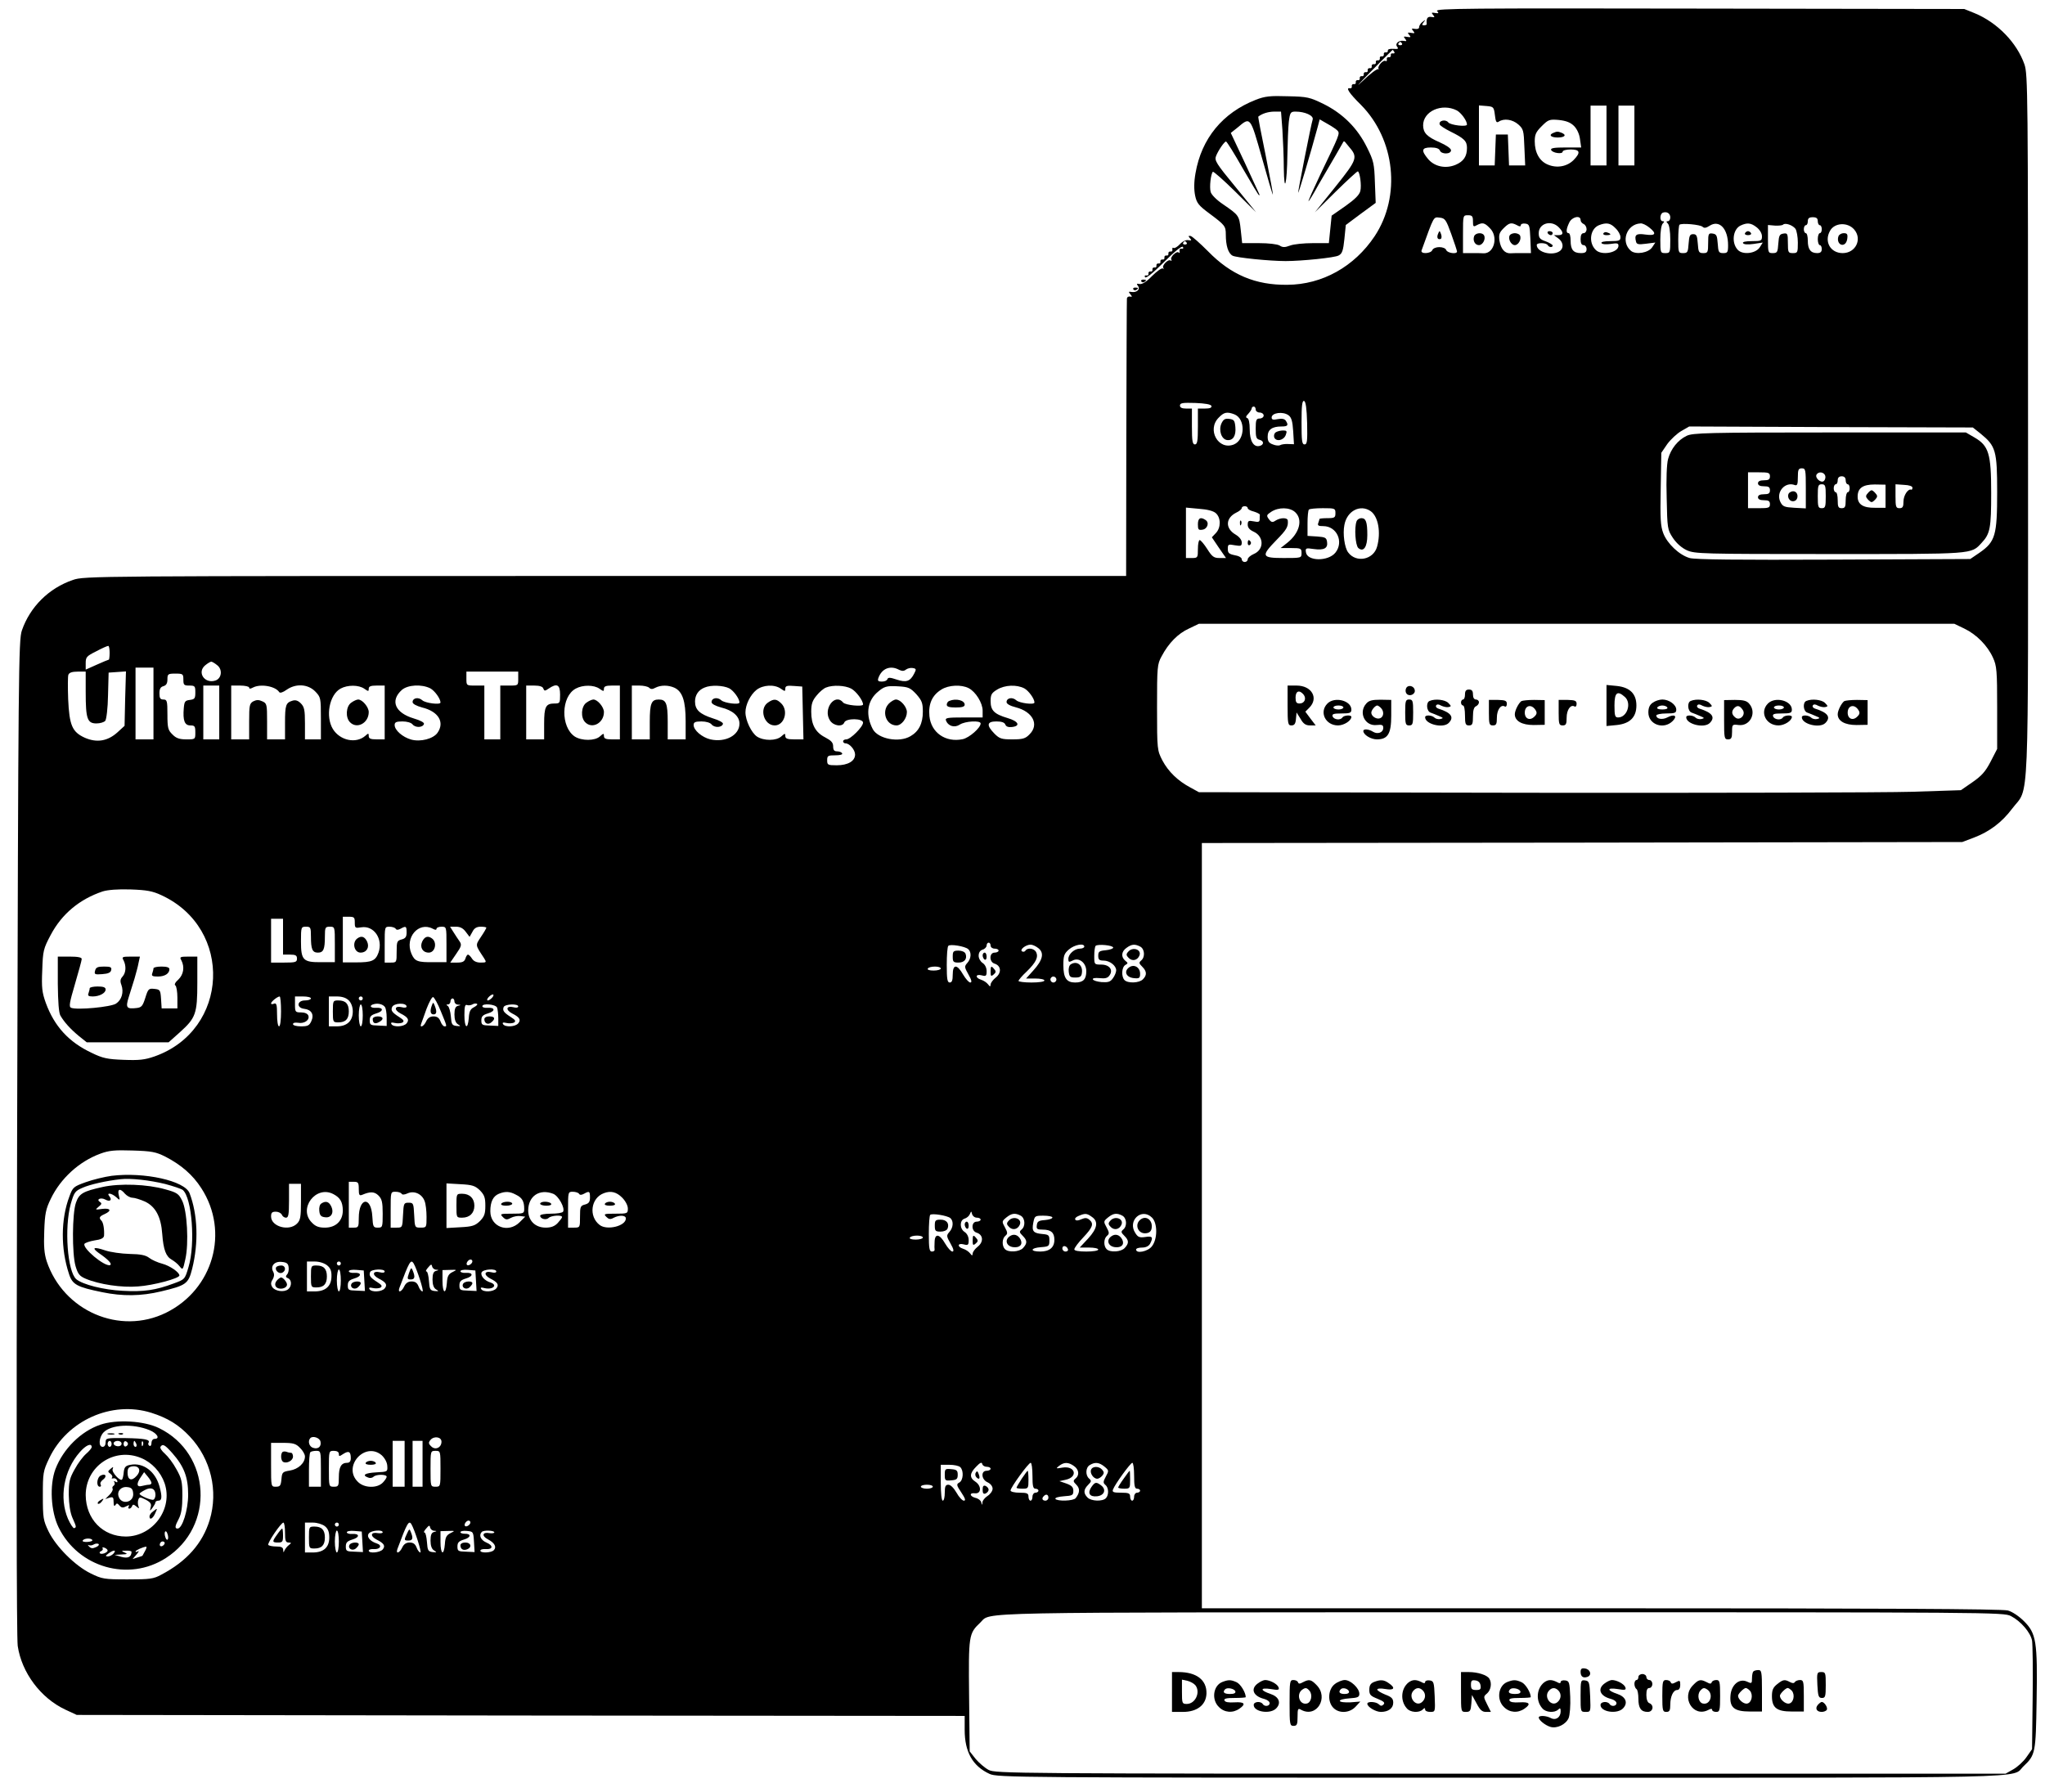 <?xml version="1.0" standalone="no"?>
<!DOCTYPE svg PUBLIC "-//W3C//DTD SVG 20010904//EN"
 "http://www.w3.org/TR/2001/REC-SVG-20010904/DTD/svg10.dtd">
<svg version="1.0" xmlns="http://www.w3.org/2000/svg"
 width="1026pt" height="899pt" viewBox="0 0 1026 899"
 preserveAspectRatio="xMidYMid meet">

<g transform="translate(0,899) scale(0.1,-0.1)"
fill="#000000" stroke="none">
<path d="M7210 8935 c10 -12 8 -13 -10 -10 -18 3 -20 2 -10 -10 10 -12 8 -13
-9 -10 -19 3 -26 -7 -23 -36 1 -3 -6 -6 -13 -6 -12 0 -12 3 -2 16 11 14 10 14
-5 2 -10 -7 -18 -19 -18 -27 0 -8 -8 -11 -21 -9 -17 3 -19 2 -9 -10 10 -12 8
-13 -10 -10 -18 3 -20 2 -10 -10 10 -12 8 -13 -10 -10 -18 3 -20 2 -10 -10 9
-11 7 -13 -7 -10 -26 4 -46 -14 -33 -30 8 -10 3 -12 -19 -10 -18 1 -29 -2 -28
-9 1 -6 -4 -10 -10 -9 -7 2 -12 -3 -10 -10 1 -6 -4 -11 -10 -10 -7 2 -12 -3
-10 -10 1 -6 -4 -11 -10 -10 -7 2 -12 -3 -10 -10 1 -6 -4 -11 -11 -9 -6 1 -11
-4 -10 -10 2 -7 -3 -12 -10 -10 -6 1 -11 -4 -10 -10 2 -7 -3 -12 -10 -10 -6 1
-11 -4 -10 -10 2 -7 -3 -12 -10 -10 -6 1 -11 -4 -10 -10 2 -7 -3 -12 -10 -10
-6 1 -11 -4 -10 -10 2 -7 -3 -12 -10 -10 -6 1 -11 -4 -10 -10 2 -7 -2 -12 -9
-11 -23 5 -5 -24 55 -83 172 -174 202 -458 69 -659 -102 -153 -263 -243 -438
-244 -160 -2 -283 50 -398 168 -41 41 -80 76 -88 77 -11 2 -12 -1 -3 -11 10
-11 8 -13 -8 -10 -12 2 -29 -6 -42 -20 -13 -14 -27 -22 -32 -19 -5 3 -7 0 -6
-8 2 -7 -3 -12 -10 -10 -6 1 -11 -4 -10 -10 2 -7 -3 -12 -10 -10 -6 1 -11 -4
-10 -10 2 -7 -3 -12 -10 -10 -6 1 -11 -4 -10 -10 2 -7 -3 -12 -10 -10 -6 1
-11 -4 -10 -10 2 -7 -3 -12 -10 -10 -6 1 -11 -4 -10 -10 2 -7 -3 -12 -10 -10
-6 1 -11 -4 -10 -10 2 -7 -3 -12 -10 -10 -8 1 -11 -2 -7 -9 5 -7 41 22 95 76
54 54 90 83 95 76 4 -7 1 -10 -7 -9 -7 2 -12 -4 -10 -12 2 -8 0 -12 -4 -7 -10
10 -45 -23 -37 -36 3 -5 1 -7 -4 -4 -13 8 -46 -27 -36 -38 5 -4 3 -5 -3 -2 -6
3 -30 -14 -54 -38 -28 -29 -49 -42 -62 -40 -15 3 -17 1 -9 -9 14 -17 -5 -35
-32 -31 -15 3 -16 1 -6 -11 10 -12 10 -15 -1 -12 -8 2 -15 -3 -16 -9 -1 -7 -2
-323 -3 -703 l-1 -690 -2613 0 c-2570 0 -2615 0 -2671 -20 -121 -41 -215 -135
-256 -253 -17 -49 -18 -193 -24 -2542 -4 -1574 -3 -2514 3 -2554 20 -134 115
-261 238 -319 l58 -27 2228 -3 2227 -2 0 -70 c0 -111 40 -182 125 -221 39 -18
129 -19 2561 -19 2772 0 2560 -5 2627 58 59 56 61 66 65 329 5 297 -2 337 -63
398 -25 25 -59 48 -81 54 -27 8 -651 11 -2041 11 l-2003 0 0 1920 0 1920 1908
2 1907 3 58 22 c79 30 141 77 192 145 88 117 80 -64 80 1923 0 1669 -1 1763
-18 1812 -38 109 -136 210 -250 257 l-52 21 -1329 2 c-1159 2 -1327 1 -1316
-12z m-176 -163 c3 -5 -1 -9 -9 -9 -8 0 -12 4 -9 9 3 4 7 8 9 8 2 0 6 -4 9 -8z
m-39 -42 c4 -6 1 -9 -7 -8 -7 2 -12 -3 -10 -9 1 -7 -4 -12 -10 -10 -7 1 -12
-4 -10 -11 1 -8 -2 -11 -6 -8 -13 8 -44 -29 -35 -40 5 -5 4 -5 -1 -1 -6 4 -42
-23 -80 -60 -39 -37 -22 -17 39 45 60 61 111 112 112 112 1 0 5 -5 8 -10z
m505 -317 c4 -35 8 -41 20 -33 26 17 68 11 97 -14 26 -23 28 -30 31 -115 l4
-91 -41 0 -40 0 -3 78 -3 77 -30 0 -30 0 -3 -77 -3 -78 -39 0 -40 0 0 151 0
150 38 -3 c35 -3 37 -5 42 -45z m560 -103 l0 -150 -40 0 -40 0 0 150 0 150 40
0 40 0 0 -150z m140 0 l0 -150 -40 0 -40 0 0 150 0 150 40 0 40 0 0 -150z
m-891 126 c22 -12 51 -52 51 -71 0 -13 -84 -3 -94 11 -13 17 -49 9 -43 -10 1
-6 26 -22 54 -36 69 -34 83 -48 83 -82 0 -43 -17 -68 -57 -85 -50 -21 -106 -9
-138 29 -36 43 -33 58 14 58 25 0 41 -5 45 -15 7 -20 56 -20 56 1 0 9 -23 25
-57 40 -64 28 -82 47 -83 84 -1 72 94 114 169 76z m588 -78 c15 -15 27 -41 30
-66 l6 -42 -78 0 c-57 0 -76 -3 -73 -12 6 -16 58 -23 58 -9 0 6 18 11 40 11
47 0 52 -15 15 -53 -33 -33 -84 -42 -129 -23 -42 17 -66 60 -66 117 0 34 6 47
35 76 33 33 39 35 86 31 36 -4 58 -12 76 -30z m483 -459 c0 -10 -5 -19 -12
-19 -9 0 -9 -3 0 -12 7 -7 12 -40 12 -80 0 -66 -1 -68 -25 -68 -24 0 -25 2
-25 68 0 40 5 73 12 80 9 9 9 12 0 12 -16 0 -15 37 1 43 20 7 37 -4 37 -24z
m-990 -19 c0 -27 2 -30 19 -20 29 15 39 13 66 -15 43 -42 22 -126 -30 -126
-11 1 -39 1 -62 1 l-43 0 0 95 c0 95 0 95 25 95 21 0 25 -5 25 -30z m-109 -64
c16 -44 29 -84 29 -88 0 -15 -48 -8 -54 7 -3 9 -18 15 -35 15 -16 0 -31 -6
-35 -15 -7 -18 -60 -21 -54 -2 64 177 59 168 91 165 27 -3 32 -10 58 -82z
m649 70 c0 -8 7 -16 15 -20 8 -3 15 -15 15 -26 0 -11 -7 -20 -15 -20 -10 0
-15 -10 -15 -30 0 -20 5 -30 15 -30 8 0 15 -9 15 -20 0 -15 -7 -20 -28 -20
-38 0 -52 17 -52 62 0 21 -4 38 -10 38 -14 0 -13 20 3 53 13 29 57 39 57 13z
m1190 -6 c0 -11 5 -20 10 -20 6 0 10 -9 10 -20 0 -11 -4 -20 -10 -20 -5 0 -10
-13 -10 -30 0 -16 5 -30 10 -30 6 0 10 -9 10 -20 0 -14 -7 -20 -23 -20 -33 0
-47 19 -47 62 0 21 -4 38 -10 38 -5 0 -10 9 -10 20 0 11 5 20 10 20 6 0 10 9
10 20 0 15 7 20 25 20 18 0 25 -5 25 -20z m-1509 -20 c13 -8 19 -7 19 0 0 6
10 10 23 8 20 -3 22 -9 25 -75 l3 -73 -43 0 c-24 0 -52 0 -62 -1 -27 0 -46 22
-53 63 -4 30 -1 41 20 62 29 29 39 31 68 16z m209 -10 c26 -26 25 -40 -2 -40
l-22 0 22 -16 c24 -17 29 -46 10 -62 -36 -29 -118 -9 -118 29 0 12 47 12 55
-1 7 -12 25 -13 25 -2 0 4 -16 14 -35 21 -29 10 -35 17 -35 41 0 49 62 68 100
30z m285 -5 c14 -13 25 -33 25 -45 0 -17 -6 -20 -51 -20 -31 0 -48 -4 -44 -10
4 -6 23 -7 46 -4 32 5 39 4 39 -9 0 -35 -85 -51 -114 -21 -38 37 -28 106 16
124 38 15 58 11 83 -15z m169 4 c39 -31 33 -43 -18 -36 -47 7 -57 -1 -48 -35
3 -14 12 -16 50 -11 l47 6 -16 -24 c-19 -28 -81 -38 -106 -18 -54 45 -22 135
48 138 9 1 28 -8 43 -20z m268 3 c8 -8 18 -6 35 5 49 32 93 -14 93 -98 0 -35
-3 -39 -24 -39 -23 0 -25 5 -28 48 -3 40 -6 47 -25 50 -21 3 -23 0 -23 -47 0
-47 -2 -51 -24 -51 -23 0 -25 5 -28 48 -3 39 -6 47 -23 47 -17 0 -20 -8 -23
-47 -3 -43 -5 -48 -28 -48 -23 0 -24 3 -24 68 0 38 3 71 6 74 9 10 105 1 116
-10z m272 -3 c15 -12 26 -30 26 -45 0 -22 -4 -24 -51 -24 -32 0 -48 -4 -44
-10 4 -7 24 -8 53 -4 l46 7 -15 -24 c-21 -32 -87 -39 -111 -12 -32 35 -24 102
14 121 34 16 53 14 82 -9z m194 -7 c6 -9 12 -40 12 -69 0 -50 -1 -53 -25 -53
-23 0 -25 3 -25 51 0 47 -2 50 -22 47 -20 -3 -23 -10 -26 -50 -3 -43 -5 -48
-28 -48 -23 0 -24 2 -24 70 l0 71 35 -3 c19 -1 38 1 41 5 11 10 47 -2 62 -21z
m295 -4 c41 -48 7 -118 -58 -118 -61 0 -94 57 -64 111 22 42 89 46 122 7z
m-3349 -66 c3 -5 -1 -9 -9 -9 -8 0 -12 4 -9 9 3 4 7 8 9 8 2 0 6 -4 9 -8z
m604 -905 c2 -91 0 -107 -13 -107 -13 0 -15 18 -15 111 0 84 3 110 13 107 8
-3 13 -37 15 -111z m-480 86 c2 -9 -8 -13 -32 -13 l-36 0 0 -90 c0 -73 -3 -90
-15 -90 -12 0 -15 17 -15 90 l0 90 -30 0 c-20 0 -30 5 -30 15 0 13 13 15 77
13 50 -2 78 -7 81 -15z m222 -18 c0 -8 9 -15 20 -15 11 0 20 -7 20 -15 0 -8
-9 -15 -20 -15 -17 0 -20 -7 -20 -51 0 -43 3 -52 20 -56 23 -6 22 -26 -2 -31
-29 -6 -48 26 -48 83 0 34 -5 55 -12 57 -9 3 -8 9 5 22 9 10 17 22 17 27 0 5
5 9 10 9 6 0 10 -7 10 -15z m-107 -24 c56 -22 55 -127 -2 -151 -78 -32 -138
74 -76 135 26 27 41 30 78 16z m272 -5 c14 -10 20 -30 23 -79 l4 -66 -29 1
c-17 1 -35 -2 -41 -6 -6 -3 -22 -2 -36 4 -20 7 -26 16 -26 39 0 35 22 51 69
51 32 0 37 6 22 29 -6 9 -19 12 -40 8 -23 -5 -31 -3 -31 8 0 24 57 32 85 11z
m3472 -92 c76 -62 83 -85 83 -293 0 -217 -9 -249 -88 -304 l-47 -32 -685 -3
c-480 -2 -696 0 -723 8 -52 15 -112 72 -132 124 -14 36 -16 75 -13 224 l3 180
30 44 c17 23 49 53 70 65 l40 23 712 -3 711 -2 39 -31z m-3677 -374 c0 -5 14
-13 31 -17 16 -5 30 -12 30 -16 -1 -4 -1 -14 -1 -23 0 -13 -7 -15 -30 -10 -26
5 -30 3 -30 -17 0 -15 10 -26 30 -35 52 -24 53 -90 0 -112 -16 -7 -30 -19 -30
-26 0 -8 -7 -14 -15 -14 -8 0 -15 6 -15 14 0 8 -15 17 -35 20 -29 6 -35 11
-35 32 0 23 3 24 35 18 31 -5 35 -4 35 14 0 13 -12 28 -30 39 -54 31 -52 84 3
111 15 7 27 17 27 23 0 5 7 9 15 9 8 0 15 -4 15 -10z m-160 -25 c26 -23 26
-73 0 -100 l-20 -21 35 -52 36 -52 -33 0 c-28 0 -37 7 -61 45 -16 25 -33 45
-38 45 -5 0 -9 -20 -9 -45 0 -43 -1 -45 -30 -45 l-30 0 0 126 0 127 65 -6 c43
-3 73 -11 85 -22z m398 5 c40 -37 22 -105 -40 -154 l-33 -26 53 0 c49 0 52 -2
52 -25 0 -25 -1 -25 -90 -25 -111 0 -115 9 -36 90 51 52 60 67 57 98 -1 15
-35 16 -61 0 -16 -11 -22 -9 -34 7 -13 18 -12 21 12 37 37 24 93 23 120 -2z
m202 -5 c0 -22 -4 -25 -40 -25 -22 0 -40 -2 -40 -4 0 -2 -3 -11 -6 -20 -5 -13
1 -16 25 -16 68 0 104 -79 61 -133 -36 -45 -142 -44 -148 2 -3 21 -1 22 40 16
51 -7 71 4 66 36 -3 21 -9 24 -50 27 l-48 3 0 63 c0 34 3 66 7 69 3 4 35 7 70
7 61 0 63 -1 63 -25z m177 10 c38 -27 52 -106 32 -178 -18 -66 -105 -83 -145
-29 -18 23 -28 94 -19 138 13 71 80 105 132 69z m2978 -589 c61 -29 117 -86
144 -146 19 -41 21 -66 21 -252 l0 -206 -33 -64 c-26 -50 -45 -71 -91 -103
l-58 -40 -246 -8 c-136 -4 -996 -6 -1912 -5 l-1665 3 -42 23 c-64 34 -111 80
-141 136 -26 51 -27 53 -27 266 0 204 1 217 23 257 35 66 82 114 137 139 l50
24 1895 0 1895 0 50 -24z m-9305 -121 c0 -19 -2 -35 -4 -35 -2 0 -29 -11 -60
-25 l-56 -25 0 33 c0 30 5 35 53 59 28 15 55 27 60 27 4 1 7 -15 7 -34z m540
-63 c28 -22 22 -67 -10 -77 -54 -17 -93 42 -50 77 12 10 26 18 30 18 4 0 18
-8 30 -18z m-320 -192 l0 -180 -45 0 -45 0 0 180 0 180 45 0 45 0 0 -180z
m3741 169 c15 -7 24 -7 34 1 8 6 23 10 34 8 18 -3 19 -6 8 -27 -20 -40 -40
-47 -88 -31 -33 11 -43 12 -47 2 -2 -7 -14 -12 -28 -12 -18 0 -22 4 -17 18 17
48 60 65 104 41z m-4081 -113 c0 -133 8 -156 54 -156 18 0 38 6 44 13 6 7 13
64 14 128 l3 114 43 3 44 3 -4 -136 -3 -137 -36 -33 c-49 -44 -103 -53 -163
-27 -64 29 -78 62 -84 194 -2 59 -2 114 1 122 4 11 19 16 47 16 l40 0 0 -104z
m2170 69 c0 -35 0 -35 -45 -35 l-45 0 0 -135 0 -135 -40 0 -40 0 0 135 0 135
-45 0 c-45 0 -45 0 -45 35 l0 35 130 0 130 0 0 -35z m-1680 -5 c0 -27 3 -30
30 -30 28 0 30 -3 30 -34 0 -30 -3 -35 -27 -38 -25 -3 -28 -8 -31 -42 -5 -61
4 -86 33 -86 22 0 25 -4 25 -35 0 -35 0 -35 -45 -35 -35 0 -52 6 -70 25 -22
21 -25 33 -25 100 0 68 -2 75 -20 75 -16 0 -20 7 -20 31 0 22 5 32 20 36 14 4
20 14 20 34 0 27 3 29 40 29 38 0 40 -2 40 -30z m180 -165 l0 -135 -40 0 -40
0 0 135 0 135 40 0 40 0 0 -135z m150 125 c0 -7 6 -7 19 0 38 20 113 7 132
-23 4 -6 19 -1 37 12 46 32 106 29 143 -8 28 -29 29 -32 29 -135 l0 -106 -40
0 -40 0 0 80 c0 67 -3 83 -21 101 -14 14 -27 18 -42 13 -33 -10 -37 -22 -37
-111 l0 -83 -45 0 -45 0 0 90 c0 85 -1 91 -24 101 -17 8 -29 8 -45 0 -19 -11
-21 -20 -21 -101 l0 -90 -45 0 -45 0 0 135 0 135 45 0 c25 0 45 -5 45 -10z
m578 -6 c20 -14 22 -14 22 0 0 12 10 16 40 16 l40 0 0 -135 0 -135 -40 0 c-31
0 -40 4 -40 17 0 14 -2 15 -17 1 -47 -41 -127 -24 -163 34 -38 63 -18 172 39
203 35 19 91 19 119 -1z m331 2 c22 -12 51 -52 51 -71 0 -13 -76 -3 -91 11
-20 18 -49 12 -49 -9 0 -9 19 -19 48 -27 82 -20 114 -74 77 -127 -21 -30 -85
-47 -132 -34 -43 12 -83 47 -83 73 0 14 8 18 39 18 23 0 44 -6 51 -15 15 -18
51 -16 57 2 3 7 -17 18 -51 28 -94 28 -120 89 -60 143 30 26 99 30 143 8z
m567 -1 c5 -13 8 -13 27 0 41 28 57 20 57 -30 0 -43 -1 -45 -28 -45 -44 0 -52
-16 -52 -102 l0 -78 -45 0 -45 0 0 135 0 135 40 0 c27 0 43 -5 46 -15z m282
-1 c20 -14 22 -14 22 0 0 12 10 16 40 16 l40 0 0 -135 0 -135 -40 0 c-31 0
-40 4 -40 17 0 14 -2 14 -20 -2 -25 -23 -91 -23 -126 -1 -72 48 -70 201 5 241
35 19 91 19 119 -1z m249 5 c8 -8 17 -8 31 0 27 14 65 14 96 0 40 -19 56 -66
56 -168 l0 -91 -45 0 -45 0 0 88 c0 93 -8 112 -45 112 -37 0 -45 -19 -45 -112
l0 -88 -45 0 -45 0 0 135 0 135 38 0 c21 0 43 -5 49 -11z m402 -3 c22 -12 51
-52 51 -71 0 -13 -76 -3 -91 11 -20 18 -49 12 -49 -9 0 -9 19 -19 48 -27 58
-14 92 -44 92 -81 0 -58 -70 -96 -146 -79 -42 10 -84 46 -84 72 0 14 8 18 39
18 23 0 44 -6 51 -15 15 -18 51 -16 57 2 3 7 -19 19 -52 29 -65 21 -88 43 -88
84 0 32 17 58 48 70 32 14 94 11 124 -4z m259 -2 c20 -14 22 -14 22 1 0 13 9
16 43 13 l42 -3 3 -132 3 -133 -46 0 c-35 0 -45 4 -45 17 0 14 -2 14 -20 -2
-25 -23 -88 -23 -122 -1 -28 19 -58 81 -58 122 0 38 25 88 55 112 33 26 91 29
123 6z m352 1 c25 -13 60 -60 60 -80 0 -12 -88 -4 -100 10 -41 50 -103 -34
-66 -90 18 -28 63 -34 72 -10 9 22 94 21 94 -1 0 -21 -63 -84 -84 -84 -9 0
-16 -4 -16 -10 0 -5 5 -10 12 -10 20 0 48 -32 48 -56 0 -33 -36 -54 -92 -54
-45 0 -48 2 -48 25 0 23 4 25 41 25 24 0 38 4 34 10 -3 6 -15 10 -26 10 -14 0
-19 7 -19 25 0 19 -10 29 -40 45 -49 25 -70 64 -70 129 0 39 6 56 27 81 14 18
36 36 47 40 34 14 95 11 126 -5z m327 -28 c28 -32 33 -44 33 -88 0 -59 -20
-99 -62 -123 -57 -34 -162 -14 -189 35 -36 69 -29 136 18 181 38 34 49 38 112
34 48 -3 58 -7 88 -39z m263 30 c35 -18 70 -74 70 -113 l0 -34 -95 0 c-81 0
-94 -2 -89 -15 11 -29 43 -38 69 -21 27 18 105 22 105 6 0 -22 -57 -72 -90
-79 -86 -18 -159 33 -167 116 -6 61 14 105 60 133 36 23 100 26 137 7z m279
-1 c22 -12 51 -52 51 -71 0 -13 -76 -3 -91 11 -20 18 -49 12 -49 -9 0 -9 18
-19 46 -26 86 -22 119 -87 69 -136 -20 -21 -34 -25 -85 -25 -55 0 -65 3 -91
29 -41 42 -38 61 10 61 26 0 41 -5 45 -16 4 -10 15 -14 33 -12 45 5 33 29 -22
45 -67 20 -85 38 -85 85 0 33 5 41 33 58 38 23 97 26 136 6z m-4329 -1038
c362 -167 340 -677 -35 -809 -49 -17 -77 -20 -155 -17 -81 3 -105 8 -160 35
-115 54 -187 133 -230 250 -19 53 -22 77 -18 165 3 97 6 108 42 176 56 106
145 180 261 219 26 8 76 12 140 10 82 -3 110 -8 155 -29z m970 -137 c0 -28 2
-29 33 -24 63 10 110 -58 86 -127 -15 -41 -33 -49 -112 -49 l-67 0 0 115 0
114 30 0 c27 0 30 -3 30 -29z m-360 -71 l0 -90 35 0 c28 0 35 -4 35 -20 0 -18
-7 -20 -65 -20 l-65 0 0 110 0 110 30 0 30 0 0 -90z m140 1 c0 -64 7 -81 35
-81 28 0 35 17 35 81 0 46 2 49 25 49 25 0 25 -1 25 -89 l0 -89 -67 0 c-93 -1
-103 10 -103 105 0 71 1 73 25 73 23 0 25 -3 25 -49z m425 39 c4 -7 12 -7 25
0 27 15 30 13 30 -19 0 -22 -6 -30 -25 -35 -23 -6 -25 -11 -25 -61 0 -54 0
-55 -30 -55 l-30 0 0 90 c0 89 0 90 24 90 14 0 28 -5 31 -10z m186 0 c13 -7
19 -7 19 0 0 5 11 10 25 10 25 0 25 -1 25 -89 l0 -89 -62 0 c-84 -1 -97 4
-114 43 -34 81 36 162 107 125z m166 -16 l19 -25 14 25 c9 19 22 26 42 26 15
0 28 -2 28 -5 0 -3 -12 -24 -27 -46 -29 -44 -29 -39 15 -106 14 -22 13 -23
-17 -23 -20 0 -35 7 -43 20 -7 11 -16 20 -20 20 -4 0 -10 -9 -13 -20 -5 -15
-15 -20 -41 -20 l-35 0 30 44 c26 37 28 46 17 62 -7 10 -21 31 -31 47 l-17 27
30 0 c21 0 36 -8 49 -26z m2633 -69 c0 -8 9 -15 20 -15 11 0 20 -4 20 -10 0
-5 -9 -10 -20 -10 -27 0 -28 -46 -1 -55 34 -10 37 -46 7 -70 -14 -11 -26 -27
-26 -35 -1 -12 -3 -12 -13 1 -7 9 -22 19 -35 23 -31 10 -28 30 3 22 22 -6 25
-3 25 21 0 17 -8 33 -20 41 -11 7 -20 23 -20 36 0 16 7 27 20 31 11 3 20 13
20 21 0 8 5 14 10 14 6 0 10 -7 10 -15z m-113 -17 c18 -15 16 -48 -4 -70 -15
-17 -15 -21 6 -58 16 -28 18 -40 9 -40 -7 0 -23 18 -36 40 -30 53 -52 53 -52
0 0 -29 -4 -40 -15 -40 -12 0 -15 16 -15 88 0 49 3 92 8 96 9 10 82 -2 99 -16z
m353 4 c30 -24 22 -59 -26 -112 l-36 -40 46 0 c25 0 46 -4 46 -10 0 -6 -28
-10 -65 -10 -36 0 -65 4 -65 8 0 4 18 26 41 47 47 46 60 73 47 98 -10 19 -43
23 -53 7 -4 -6 -11 -7 -17 -4 -14 9 19 34 43 34 9 0 27 -8 39 -18z m230 8 c0
-5 -10 -10 -22 -10 -27 0 -58 -27 -58 -52 0 -16 3 -17 21 -8 32 18 69 -11 69
-53 0 -41 -15 -57 -56 -57 -43 0 -59 23 -59 87 0 48 4 58 28 79 28 24 77 33
77 14z m145 -5 c0 -5 -17 -11 -37 -13 -33 -3 -38 -7 -38 -28 0 -19 5 -24 27
-24 30 0 63 -25 63 -49 0 -9 -7 -27 -16 -39 -13 -19 -24 -22 -57 -20 -22 2
-42 8 -44 14 -2 6 11 8 34 6 27 -3 40 0 49 13 21 28 0 55 -41 55 -35 0 -35 1
-35 43 0 24 3 47 7 51 11 10 88 3 88 -9z m136 5 c22 -12 25 -52 5 -69 -13 -11
-12 -15 5 -32 23 -23 24 -42 3 -63 -18 -19 -75 -21 -92 -4 -17 17 -15 65 4 76
14 8 14 10 0 21 -23 19 -20 47 6 65 26 19 42 20 69 6z m-1001 -110 c0 -5 -16
-10 -36 -10 -21 0 -33 4 -29 10 3 6 19 10 36 10 16 0 29 -4 29 -10z m580 -55
c0 -8 -7 -15 -15 -15 -8 0 -15 7 -15 15 0 8 7 15 15 15 8 0 15 -7 15 -15z
m-2830 -90 c-7 -8 -17 -15 -22 -15 -6 0 -5 7 2 15 7 8 17 15 22 15 6 0 5 -7
-2 -15z m-1060 -70 c0 -43 -4 -75 -10 -75 -6 0 -10 27 -10 60 0 49 -3 58 -15
54 -8 -4 -15 -3 -15 1 0 9 31 34 43 35 4 0 7 -34 7 -75z m150 65 c0 -5 -13
-10 -30 -10 -40 0 -44 -37 -4 -42 37 -4 51 -29 36 -62 -10 -22 -18 -26 -52
-26 -23 0 -40 5 -40 11 0 7 10 9 25 7 32 -6 60 14 52 36 -4 10 -18 16 -37 16
-28 0 -30 2 -30 40 l0 40 40 0 c22 0 40 -4 40 -10z m190 -10 c12 -12 20 -33
20 -55 0 -48 -29 -75 -80 -75 l-40 0 0 75 0 75 40 0 c27 0 47 -7 60 -20z m70
10 c0 -5 -4 -10 -10 -10 -5 0 -10 5 -10 10 0 6 5 10 10 10 6 0 10 -4 10 -10z
m392 -65 c32 -78 31 -75 18 -75 -6 0 -15 11 -20 25 -7 18 -17 25 -35 25 -17 0
-29 -8 -37 -25 -11 -25 -34 -36 -25 -12 2 6 15 40 27 75 13 34 28 61 33 59 6
-2 24 -34 39 -72z m68 50 c0 -8 8 -16 18 -16 16 -1 16 -2 0 -6 -13 -3 -18 -15
-18 -43 0 -26 6 -43 18 -50 15 -9 14 -10 -8 -8 -22 3 -25 8 -28 48 -2 24 -9
48 -15 52 -9 6 -9 8 1 8 6 0 12 7 12 15 0 8 5 15 10 15 6 0 10 -7 10 -15z
m-348 -29 c4 -6 8 -30 8 -52 l0 -42 -42 2 c-39 1 -43 3 -43 26 0 20 7 27 33
35 38 11 37 31 -2 28 -29 -2 -36 13 -8 19 21 5 45 -2 54 -16z m108 3 c0 -5
-11 -7 -24 -3 -36 9 -41 -13 -7 -31 38 -19 46 -32 31 -50 -15 -18 -66 -20 -76
-4 -5 8 0 10 17 6 13 -3 30 -2 38 2 10 7 7 13 -15 27 -36 23 -44 33 -37 50 8
22 73 24 73 3z m338 -3 c-18 -9 -24 -21 -26 -54 -5 -62 -22 -51 -22 14 0 43 3
55 13 51 8 -3 20 -1 27 3 8 5 18 6 23 3 5 -3 -2 -10 -15 -17z m-558 -41 c0
-30 -4 -55 -10 -55 -5 0 -10 25 -10 55 0 30 5 55 10 55 6 0 10 -25 10 -55z
m674 39 c3 -9 6 -33 6 -54 l0 -38 -42 2 c-39 1 -43 3 -43 26 0 20 7 27 33 35
38 11 37 31 -2 28 -14 -1 -26 2 -26 8 0 16 67 10 74 -7z m106 6 c0 -6 -10 -8
-24 -4 -36 9 -41 -13 -7 -31 38 -19 46 -32 31 -50 -15 -18 -66 -20 -76 -4 -5
8 0 10 17 6 13 -3 30 -2 38 2 10 7 7 13 -15 27 -36 23 -44 33 -37 51 6 15 73
18 73 3z m-1770 -754 c79 -41 137 -91 180 -158 142 -219 60 -508 -177 -625
-232 -114 -515 8 -599 259 -12 38 -15 74 -12 151 3 87 8 111 33 162 49 102
142 187 248 226 43 16 72 19 162 16 97 -3 117 -7 165 -31z m970 -162 c0 -31 3
-35 18 -29 40 17 61 16 81 -4 17 -17 21 -33 21 -91 0 -68 -1 -70 -25 -70 -22
0 -24 4 -27 56 -6 104 -68 96 -68 -8 0 -45 -2 -48 -25 -48 l-25 0 0 115 0 115
25 0 c22 0 25 -4 25 -36z m-290 -64 c0 -77 -3 -93 -20 -110 -40 -40 -130 -15
-130 36 0 19 5 24 24 24 13 0 26 -7 30 -15 3 -8 12 -15 21 -15 12 0 15 15 15
85 l0 85 30 0 30 0 0 -90z m898 57 c22 -23 27 -36 27 -77 0 -41 -5 -54 -27
-77 -24 -23 -38 -28 -98 -31 l-70 -4 0 112 0 112 70 -4 c60 -3 74 -8 98 -31z
m-735 -19 c34 -18 46 -39 47 -81 0 -53 -35 -87 -90 -87 -30 0 -47 6 -65 25
-71 70 20 190 108 143z m342 2 c3 -6 15 -5 30 2 33 15 72 -3 85 -38 6 -14 10
-50 10 -80 0 -53 0 -54 -30 -54 -29 0 -29 1 -32 63 -3 59 -4 62 -28 62 -24 0
-25 -3 -28 -62 -3 -62 -3 -63 -32 -63 l-30 0 0 90 c0 89 0 90 24 90 14 0 27
-4 31 -10z m574 -5 c31 -15 41 -33 41 -71 0 -23 -3 -24 -62 -24 -58 0 -61 -1
-45 -17 14 -14 20 -15 40 -4 13 7 35 11 48 9 l24 -3 -27 -27 c-57 -58 -148
-25 -148 54 0 48 14 76 43 88 32 13 55 12 86 -5z m186 5 c27 -10 61 -72 50
-90 -4 -6 -31 -10 -61 -10 -30 0 -54 -4 -54 -10 0 -16 30 -24 43 -11 12 12 67
16 67 4 0 -4 -10 -17 -22 -30 -15 -16 -33 -23 -60 -23 -53 0 -88 35 -88 87 1
72 57 109 125 83z m130 0 c4 -7 12 -7 25 0 27 15 30 13 30 -19 0 -22 -6 -30
-25 -35 -23 -6 -25 -11 -25 -61 0 -54 0 -55 -30 -55 l-30 0 0 90 c0 89 0 90
24 90 14 0 28 -5 31 -10z m216 -19 c17 -17 29 -40 29 -55 0 -25 -2 -26 -62
-26 -57 0 -61 -1 -46 -16 12 -12 20 -14 36 -5 29 15 62 14 62 -3 0 -38 -94
-61 -131 -33 -57 43 -45 136 21 160 34 13 63 6 91 -22z m1780 -101 c10 0 19
-4 19 -10 0 -5 -9 -10 -20 -10 -27 0 -28 -46 -1 -55 34 -10 37 -46 7 -70 -14
-11 -26 -27 -26 -35 -1 -12 -3 -12 -13 1 -7 9 -22 19 -35 23 -31 10 -28 30 3
22 22 -6 25 -3 25 21 0 17 -8 33 -20 41 -26 16 -26 59 -1 67 11 3 23 13 27 23
7 16 7 16 11 0 3 -10 13 -18 24 -18z m-133 -2 c17 -15 15 -48 -5 -70 -15 -17
-15 -21 6 -58 16 -28 18 -40 9 -40 -7 0 -23 18 -36 40 -28 49 -52 53 -53 8 -1
-18 -1 -36 0 -40 0 -5 -6 -8 -14 -8 -12 0 -15 16 -15 88 0 49 3 92 7 96 9 9
84 -3 101 -16z m353 12 c22 -12 25 -52 5 -69 -13 -11 -12 -15 5 -32 23 -23 24
-37 2 -61 -18 -20 -73 -24 -91 -6 -16 16 -15 53 2 67 12 10 12 16 -2 42 -16
29 -16 31 7 50 26 21 44 24 72 9z m357 -6 c34 -23 28 -58 -19 -109 l-42 -45
47 0 c25 0 46 -4 46 -10 0 -6 -27 -10 -60 -10 -38 0 -60 4 -60 11 0 7 20 34
45 60 48 51 54 69 30 89 -12 10 -21 10 -40 2 -15 -7 -26 -8 -30 -2 -4 6 4 14
17 19 33 14 41 13 66 -5z m153 6 c22 -12 25 -52 5 -69 -13 -11 -12 -15 5 -32
23 -23 24 -37 2 -61 -18 -20 -73 -24 -91 -6 -16 16 -15 53 2 67 12 10 12 16
-2 42 -16 29 -16 31 7 50 26 21 44 24 72 9z m149 -10 c28 -28 28 -108 -1 -144
-20 -26 -79 -38 -79 -16 0 6 13 10 30 10 19 0 33 7 40 19 17 33 12 40 -24 34
-29 -4 -37 -1 -50 20 -41 62 32 129 84 77z m-500 1 c0 -6 -17 -11 -37 -13 -31
-2 -39 -7 -41 -25 -3 -20 1 -23 30 -23 41 0 58 -15 58 -51 0 -39 -25 -59 -71
-59 -53 0 -50 18 4 22 39 3 42 5 42 33 0 27 -3 30 -35 33 -46 4 -54 14 -46 56
7 35 8 36 51 36 25 0 45 -4 45 -9z m-650 -101 c0 -5 -16 -10 -36 -10 -21 0
-33 4 -29 10 3 6 19 10 36 10 16 0 29 -4 29 -10z m728 -58 c2 -7 -3 -12 -12
-12 -9 0 -16 7 -16 16 0 17 22 14 28 -4z m-2988 -61 c0 -12 -20 -25 -27 -18
-7 7 6 27 18 27 5 0 9 -4 9 -9z m-922 -29 c2 -13 -1 -29 -7 -36 -9 -10 -8 -15
4 -20 19 -7 20 -40 1 -55 -20 -17 -67 -10 -80 11 -8 13 -8 23 2 38 8 14 9 26
3 38 -16 28 5 54 42 50 25 -2 33 -8 35 -26z m193 9 c17 -14 23 -28 22 -57 -1
-48 -30 -74 -84 -74 l-39 0 0 75 0 75 39 0 c23 0 48 -8 62 -19z m69 9 c0 -5
-4 -10 -10 -10 -5 0 -10 5 -10 10 0 6 5 10 10 10 6 0 10 -4 10 -10z m365 1
c17 -29 53 -141 45 -141 -6 0 -15 11 -20 25 -7 18 -17 25 -35 25 -17 0 -29 -8
-37 -25 -13 -28 -34 -35 -24 -7 49 131 57 145 71 123z m113 -32 c15 -1 15 -2
0 -6 -13 -3 -18 -15 -18 -43 0 -26 6 -43 18 -50 15 -9 14 -10 -8 -8 -22 3 -25
8 -28 51 -2 26 -7 47 -12 47 -6 0 -2 9 8 20 14 17 18 18 20 5 2 -8 11 -16 20
-16z m-478 -54 c0 -30 -4 -55 -10 -55 -5 0 -10 25 -10 55 0 30 5 55 10 55 6 0
10 -25 10 -55z m118 -1 l3 -52 -43 2 c-39 1 -43 3 -43 26 0 20 7 27 33 35 38
11 37 31 -2 28 -14 -1 -26 3 -26 8 0 6 17 9 38 7 l37 -3 3 -51z m102 46 c0 -6
-10 -8 -24 -4 -36 9 -41 -13 -7 -31 38 -19 46 -32 31 -50 -15 -18 -66 -20 -76
-4 -5 8 0 10 17 6 13 -3 30 -2 38 2 10 7 7 13 -15 27 -36 23 -44 33 -37 51 6
15 73 18 73 3z m340 -3 c-20 -10 -26 -21 -28 -55 -5 -61 -22 -52 -22 11 l0 54
38 1 c36 1 36 1 12 -11z m118 -43 l3 -52 -43 2 c-39 1 -43 3 -43 26 0 20 7 27
33 35 38 11 37 31 -2 28 -14 -1 -26 3 -26 8 0 6 17 9 38 7 l37 -3 3 -51z m102
46 c0 -6 -10 -8 -24 -4 -36 9 -41 -13 -7 -31 38 -19 46 -32 31 -50 -15 -18
-66 -20 -76 -3 -5 8 0 9 15 5 43 -11 71 15 31 28 -29 9 -50 33 -44 50 7 17 74
21 74 5z m-1731 -709 c82 -26 138 -60 194 -120 105 -112 143 -272 99 -418 -36
-118 -115 -207 -242 -274 -40 -22 -58 -24 -170 -24 -118 0 -128 2 -185 30 -78
38 -173 133 -211 210 -27 56 -29 68 -29 180 0 114 1 123 32 188 90 190 314
290 512 228z m849 -145 c5 -25 -12 -39 -37 -31 -20 6 -28 34 -14 49 13 13 48
1 51 -18z m607 0 c0 -30 -31 -44 -51 -24 -15 14 -15 20 -4 33 18 21 55 15 55
-9z m-185 -111 l0 -115 -30 0 -30 0 0 115 0 115 30 0 30 0 0 -115z m90 0 l0
-115 -25 0 -25 0 0 115 0 115 25 0 25 0 0 -115z m-615 80 c14 -13 25 -33 25
-43 0 -33 -33 -64 -76 -71 -37 -6 -39 -9 -42 -44 -3 -32 -7 -37 -28 -37 -24 0
-24 0 -24 110 l0 110 60 0 c51 0 65 -4 85 -25z m105 -105 l0 -90 -30 0 -30 0
0 83 c0 46 3 87 7 90 3 4 17 7 30 7 22 0 23 -2 23 -90z m90 75 c0 -14 2 -14
23 0 27 17 37 11 37 -22 0 -15 -6 -23 -18 -23 -30 0 -42 -21 -42 -72 0 -45 -2
-48 -25 -48 -25 0 -25 1 -25 90 0 89 0 90 25 90 16 0 25 -6 25 -15z m215 -7
c15 -14 27 -35 28 -53 2 -30 2 -30 -55 -33 -57 -3 -74 -14 -41 -26 9 -4 21 -2
27 4 13 13 66 13 66 0 0 -5 -9 -19 -20 -30 -29 -29 -94 -27 -125 5 -78 77 37
204 120 133z m295 -68 c0 -89 0 -90 -25 -90 -25 0 -25 1 -25 90 0 89 0 90 25
90 25 0 25 -1 25 -90z m2741 10 c10 0 19 -4 19 -10 0 -5 -9 -10 -20 -10 -30 0
-27 -44 5 -58 15 -7 25 -20 25 -32 0 -11 -11 -27 -25 -36 -14 -9 -26 -24 -26
-33 -1 -15 -2 -15 -6 1 -2 9 -15 19 -29 22 -30 8 -32 27 -2 23 32 -3 33 37 2
58 -31 20 -30 42 4 76 19 20 28 24 30 13 2 -8 12 -14 23 -14z m229 -45 c0 -51
3 -65 15 -65 8 0 15 -4 15 -10 0 -5 -7 -10 -15 -10 -8 0 -15 -9 -15 -20 0 -11
-4 -20 -10 -20 -5 0 -10 9 -10 20 0 17 -7 20 -45 20 -25 0 -45 5 -45 11 0 15
90 139 101 139 5 0 9 -29 9 -65z m208 49 c25 -17 29 -46 8 -63 -13 -11 -12
-15 4 -31 19 -19 18 -40 -3 -67 -11 -15 -93 -17 -102 -4 -3 6 16 11 42 13 43
3 48 5 48 27 0 19 -8 27 -35 37 l-35 12 32 7 c63 14 48 71 -16 61 -34 -6 -35
-5 -17 9 25 19 46 19 74 -1z m153 -3 c23 -19 23 -21 7 -50 -14 -26 -14 -32 -2
-42 17 -14 18 -51 2 -67 -17 -17 -74 -15 -92 4 -21 21 -20 40 3 63 17 17 18
21 5 32 -19 16 -18 56 4 68 26 16 47 13 73 -8z m149 -46 c0 -51 3 -65 15 -65
8 0 15 -4 15 -10 0 -5 -7 -10 -15 -10 -8 0 -15 -9 -15 -20 0 -11 -4 -20 -10
-20 -5 0 -10 9 -10 20 0 17 -7 20 -46 20 -38 0 -45 3 -40 16 10 27 88 134 97
134 5 0 9 -29 9 -65z m-872 43 c18 -18 15 -66 -5 -77 -15 -8 -15 -13 10 -50
20 -30 23 -41 13 -41 -8 0 -25 18 -37 40 -14 24 -30 40 -41 40 -14 0 -18 -8
-18 -40 0 -22 -4 -40 -10 -40 -6 0 -10 37 -10 90 l0 90 43 0 c24 0 48 -5 55
-12z m-138 -98 c0 -5 -13 -10 -30 -10 -16 0 -30 5 -30 10 0 6 14 10 30 10 17
0 30 -4 30 -10z m580 -55 c0 -8 -7 -15 -15 -15 -16 0 -20 12 -8 23 11 12 23 8
23 -8z m-2900 -124 c0 -12 -20 -25 -27 -18 -7 7 6 27 18 27 5 0 9 -4 9 -9z
m-930 -51 c0 -41 3 -50 18 -50 15 -1 15 -2 1 -13 -9 -7 -18 -19 -22 -27 -4
-12 -6 -11 -6 3 -1 13 -10 17 -35 17 -19 0 -37 4 -40 8 -6 9 64 112 76 112 4
0 8 -22 8 -50z m200 32 c16 -13 22 -29 22 -57 0 -49 -28 -75 -83 -75 l-39 0 0
75 0 75 39 0 c22 0 48 -8 61 -18z m70 8 c0 -5 -4 -10 -10 -10 -5 0 -10 5 -10
10 0 6 5 10 10 10 6 0 10 -4 10 -10z m364 2 c16 -27 53 -142 45 -142 -5 0 -14
11 -19 25 -7 18 -17 25 -35 25 -17 0 -29 -8 -37 -25 -13 -28 -34 -35 -24 -7
48 129 57 145 70 124z m114 -33 c15 -1 15 -2 0 -6 -13 -3 -18 -15 -18 -43 0
-26 6 -43 18 -50 15 -9 14 -10 -8 -8 -22 3 -25 8 -28 51 -2 26 -7 47 -12 47
-6 0 -2 9 8 20 14 17 18 18 20 5 2 -8 11 -16 20 -16z m-478 -54 c0 -30 -4 -55
-10 -55 -5 0 -10 25 -10 55 0 30 5 55 10 55 6 0 10 -25 10 -55z m118 -1 l3
-52 -43 2 c-39 1 -43 3 -43 26 0 20 7 27 33 35 38 11 37 31 -2 28 -14 -1 -26
3 -26 8 0 6 17 9 38 7 l37 -3 3 -51z m102 47 c0 -4 -11 -6 -24 -4 -36 7 -41
-14 -7 -32 38 -19 46 -32 31 -50 -14 -16 -70 -21 -70 -6 0 6 12 9 26 8 32 -2
43 19 15 28 -35 11 -54 35 -40 51 12 15 69 20 69 5z m340 -4 c-20 -10 -26 -21
-28 -55 -5 -61 -22 -52 -22 11 l0 54 38 1 c36 1 36 1 12 -11z m118 -43 l3 -52
-43 2 c-39 1 -43 3 -43 26 0 20 7 27 33 35 35 10 38 30 3 29 -11 0 -21 3 -21
8 0 5 15 8 33 6 31 -3 32 -4 35 -54z m102 47 c0 -4 -11 -6 -24 -4 -36 7 -41
-14 -8 -31 34 -18 45 -39 29 -55 -13 -13 -67 -15 -67 -2 0 6 12 9 26 8 38 -3
40 18 4 33 -28 12 -39 37 -23 53 9 10 63 8 63 -2z m7609 -420 c50 -26 98 -82
106 -123 3 -18 5 -148 3 -289 l-3 -256 -28 -40 c-15 -22 -45 -49 -66 -61 l-39
-22 -2534 0 c-2448 0 -2534 1 -2568 19 -19 10 -48 35 -65 55 l-30 38 -3 279
c-3 304 -2 312 56 367 59 55 -109 51 2610 52 2478 0 2523 0 2561 -19z"/>
<path d="M7793 8323 c-25 -10 -12 -23 22 -23 36 0 47 13 19 24 -18 7 -23 7
-41 -1z"/>
<path d="M7396 7805 c-8 -22 4 -45 24 -45 20 0 36 33 25 50 -9 15 -42 12 -49
-5z"/>
<path d="M7215 7817 c-8 -19 -2 -31 13 -26 5 2 6 13 2 24 -7 19 -8 19 -15 2z"/>
<path d="M7575 7810 c-11 -17 6 -50 25 -50 19 0 36 33 25 50 -3 5 -15 10 -25
10 -10 0 -22 -5 -25 -10z"/>
<path d="M7765 7820 c3 -5 10 -10 16 -10 5 0 9 5 9 10 0 6 -7 10 -16 10 -8 0
-12 -4 -9 -10z"/>
<path d="M8045 7820 c-4 -6 3 -10 14 -10 25 0 27 6 6 13 -8 4 -17 2 -20 -3z"/>
<path d="M8755 7820 c-3 -5 3 -10 15 -10 12 0 18 5 15 10 -3 6 -10 10 -15 10
-5 0 -12 -4 -15 -10z"/>
<path d="M9224 7805 c-9 -23 4 -47 23 -43 11 2 19 14 21 31 3 22 -1 27 -18 27
-11 0 -23 -7 -26 -15z"/>
<path d="M6128 6865 c-15 -34 0 -79 28 -83 30 -4 46 21 42 65 -3 33 -7 38 -30
41 -22 3 -30 -2 -40 -23z"/>
<path d="M6401 6821 c-8 -5 -11 -16 -8 -26 10 -23 48 -15 58 13 7 19 5 22 -14
22 -12 0 -28 -4 -36 -9z"/>
<path d="M8462 6803 c-44 -21 -79 -65 -93 -116 -7 -25 -10 -102 -7 -198 3
-151 4 -157 31 -198 18 -27 44 -50 70 -62 40 -18 75 -19 715 -19 731 0 710 -2
764 56 43 46 48 74 48 251 0 197 -12 236 -84 278 l-43 25 -684 0 c-609 0 -688
-2 -717 -17z m598 -263 l0 -101 -57 3 c-51 3 -59 6 -71 30 -23 49 24 103 73
84 12 -4 15 4 15 39 0 38 3 45 20 45 19 0 20 -7 20 -100z m-180 60 c0 -16 -7
-20 -30 -20 -20 0 -30 -5 -30 -15 0 -10 10 -15 30 -15 23 0 30 -4 30 -20 0
-16 -7 -20 -30 -20 -20 0 -30 -5 -30 -15 0 -10 10 -15 30 -15 23 0 30 -4 30
-20 0 -18 -7 -20 -55 -20 l-55 0 0 90 0 90 55 0 c48 0 55 -2 55 -20z m277 4
c3 -8 1 -20 -6 -27 -14 -14 -47 15 -37 32 10 16 36 13 43 -5z m103 -24 c0 -11
5 -20 10 -20 6 0 10 -9 10 -20 0 -11 -4 -20 -10 -20 -5 0 -10 -18 -10 -40 0
-33 -3 -40 -20 -40 -17 0 -20 7 -20 40 0 22 -4 40 -10 40 -5 0 -10 9 -10 20 0
11 5 20 10 20 6 0 10 9 10 20 0 13 7 20 20 20 13 0 20 -7 20 -20z m-100 -80
c0 -53 -2 -60 -20 -60 -18 0 -20 7 -20 60 0 53 2 60 20 60 18 0 20 -7 20 -60z
m300 0 l0 -58 -52 0 c-60 -1 -88 17 -88 56 0 43 26 61 86 61 l54 -1 0 -58z
m135 43 c0 -7 -3 -12 -6 -10 -16 6 -39 -29 -39 -59 0 -27 -4 -34 -20 -34 -18
0 -20 7 -20 60 l0 60 43 -3 c26 -1 42 -7 42 -14z"/>
<path d="M8981 6520 c-19 -11 -9 -45 14 -45 13 0 21 8 23 21 3 23 -17 37 -37
24z"/>
<path d="M9370 6514 c-11 -12 -10 -18 3 -32 16 -15 18 -15 34 0 13 14 14 20 3
32 -7 9 -16 16 -20 16 -4 0 -13 -7 -20 -16z"/>
<path d="M6221 6364 c0 -11 3 -14 6 -6 3 7 2 16 -1 19 -3 4 -6 -2 -5 -13z"/>
<path d="M6260 6264 c0 -8 5 -12 10 -9 6 4 8 11 5 16 -9 14 -15 11 -15 -7z"/>
<path d="M6010 6359 c0 -26 3 -30 22 -27 26 3 37 36 16 49 -25 17 -38 9 -38
-22z"/>
<path d="M6806 6374 c-12 -32 -6 -121 9 -134 26 -22 45 5 45 65 0 66 -7 85
-30 85 -10 0 -21 -7 -24 -16z"/>
<path d="M6460 5450 c0 -92 2 -100 19 -100 15 0 21 8 23 33 l3 32 20 -32 c14
-25 26 -33 48 -33 l28 0 -26 34 -26 35 20 20 c48 48 12 111 -64 111 l-45 0 0
-100z m80 55 c16 -20 5 -45 -20 -45 -16 0 -20 7 -20 30 0 33 19 40 40 15z"/>
<path d="M7054 5535 c-4 -9 -2 -21 4 -27 15 -15 44 -1 40 19 -4 23 -36 29 -44
8z"/>
<path d="M8060 5450 l0 -103 52 5 c65 7 98 39 98 98 0 59 -33 91 -98 98 l-52
5 0 -103z m92 43 c35 -31 12 -103 -34 -103 -15 0 -18 8 -18 60 0 65 14 77 52
43z"/>
<path d="M7350 5505 c0 -14 -4 -25 -10 -25 -5 0 -10 -7 -10 -15 0 -8 5 -15 10
-15 6 0 10 -22 10 -50 0 -43 3 -50 20 -50 17 0 20 7 20 45 0 31 5 47 15 51 8
4 15 12 15 20 0 8 -7 14 -15 14 -9 0 -15 9 -15 25 0 18 -5 25 -20 25 -15 0
-20 -7 -20 -25z"/>
<path d="M6660 5460 c-43 -43 -10 -110 53 -110 30 0 67 24 67 43 0 11 -38 8
-45 -3 -9 -15 -42 -12 -49 5 -4 12 4 15 44 15 43 0 50 3 50 19 0 46 -84 67
-120 31z m80 -20 c0 -5 -11 -10 -25 -10 -14 0 -25 5 -25 10 0 6 11 10 25 10
14 0 25 -4 25 -10z"/>
<path d="M6855 5460 c-41 -45 -7 -115 52 -108 27 3 33 0 33 -14 0 -24 -28 -34
-51 -20 -22 14 -49 16 -49 4 0 -19 38 -42 68 -42 55 0 72 28 72 119 l0 79 -54
1 c-41 0 -58 -4 -71 -19z m73 -22 c17 -17 15 -45 -4 -52 -18 -7 -44 10 -44 28
0 13 20 36 30 36 3 0 11 -5 18 -12z"/>
<path d="M7050 5415 c0 -58 2 -65 20 -65 18 0 20 7 20 65 0 58 -2 65 -20 65
-18 0 -20 -7 -20 -65z"/>
<path d="M7173 5473 c-20 -7 -16 -53 5 -59 9 -3 28 -11 42 -17 22 -9 23 -11 6
-15 -10 -2 -23 1 -29 7 -13 13 -47 15 -47 2 0 -35 90 -57 118 -29 29 29 13 52
-51 72 -10 3 -15 10 -12 16 4 7 13 7 26 -1 11 -5 27 -9 36 -7 15 3 15 5 -1 21
-16 16 -65 22 -93 10z"/>
<path d="M7470 5414 c0 -57 2 -64 20 -64 17 0 20 7 20 39 0 39 20 68 40 56 5
-3 10 2 10 13 0 16 -8 19 -45 20 l-45 0 0 -64z"/>
<path d="M7633 5472 c-14 -10 -33 -47 -33 -66 0 -34 36 -54 94 -54 l56 1 0 62
0 62 -53 1 c-30 0 -58 -3 -64 -6z m71 -45 c8 -12 7 -21 -6 -33 -22 -22 -48
-11 -48 20 0 37 34 45 54 13z"/>
<path d="M7820 5414 c0 -57 2 -64 20 -64 17 0 20 7 20 39 0 39 20 68 40 56 5
-3 10 2 10 13 0 16 -8 19 -45 20 l-45 0 0 -64z"/>
<path d="M8292 5464 c-15 -10 -22 -25 -22 -49 0 -61 77 -88 122 -43 26 26 9
37 -27 18 -25 -13 -55 -8 -55 10 0 5 22 10 50 10 43 0 50 3 50 19 0 25 -36 51
-70 51 -14 0 -36 -7 -48 -16z m73 -24 c4 -6 -7 -10 -25 -10 -18 0 -29 4 -25
10 3 6 15 10 25 10 10 0 22 -4 25 -10z"/>
<path d="M8483 5473 c-20 -7 -16 -53 5 -59 9 -3 28 -11 42 -17 22 -9 23 -11 6
-15 -10 -2 -23 1 -29 7 -13 13 -47 15 -47 2 0 -35 90 -57 118 -29 29 29 13 52
-51 72 -10 3 -15 10 -12 16 4 7 13 7 26 -1 11 -5 27 -9 36 -7 15 3 15 5 -1 21
-16 16 -65 22 -93 10z"/>
<path d="M8650 5379 c0 -92 1 -99 20 -99 16 0 20 7 20 38 0 37 1 38 33 34 58
-7 93 63 52 108 -12 14 -30 18 -71 18 l-54 -1 0 -98z m94 48 c16 -25 -16 -56
-38 -37 -19 15 -20 32 -4 48 15 15 28 11 42 -11z"/>
<path d="M8870 5460 c-43 -43 -10 -110 53 -110 30 0 67 24 67 43 0 11 -38 8
-45 -3 -9 -15 -42 -12 -49 5 -4 12 4 15 44 15 43 0 50 3 50 19 0 46 -84 67
-120 31z m80 -20 c0 -5 -11 -10 -25 -10 -14 0 -25 5 -25 10 0 6 11 10 25 10
14 0 25 -4 25 -10z"/>
<path d="M9063 5473 c-20 -7 -16 -53 5 -59 9 -3 28 -11 42 -17 22 -9 23 -11 6
-15 -10 -2 -23 1 -29 7 -13 13 -47 15 -47 2 0 -35 90 -57 118 -29 29 29 13 52
-51 72 -10 3 -15 10 -12 16 4 7 13 7 26 -1 11 -5 27 -9 36 -7 15 3 15 5 -1 21
-16 16 -65 22 -93 10z"/>
<path d="M9253 5472 c-14 -10 -33 -47 -33 -66 0 -34 36 -54 94 -54 l56 1 0 62
0 62 -53 1 c-30 0 -58 -3 -64 -6z m71 -45 c8 -12 7 -21 -6 -33 -22 -22 -48
-11 -48 20 0 37 34 45 54 13z"/>
<path d="M1762 5464 c-26 -18 -30 -74 -6 -98 35 -36 94 -4 94 51 0 25 -32 63
-53 63 -7 0 -23 -7 -35 -16z"/>
<path d="M2942 5464 c-26 -18 -30 -74 -6 -98 35 -36 94 -4 94 51 0 25 -32 63
-53 63 -7 0 -23 -7 -35 -16z"/>
<path d="M3852 5464 c-44 -31 -19 -114 35 -114 48 0 70 73 33 110 -24 24 -38
25 -68 4z"/>
<path d="M4460 5460 c-39 -39 -15 -110 38 -110 25 0 52 35 52 67 0 26 -32 63
-55 63 -8 0 -24 -9 -35 -20z"/>
<path d="M4763 5473 c-7 -2 -13 -11 -13 -19 0 -10 13 -14 45 -14 32 0 45 4 45
14 0 22 -44 33 -77 19z"/>
<path d="M290 4053 c1 -90 5 -145 13 -159 20 -34 50 -67 92 -102 l40 -32 205
0 206 0 56 50 c80 72 88 93 88 249 l0 131 -45 0 c-42 0 -45 -2 -35 -19 17 -33
11 -71 -15 -96 -16 -14 -22 -26 -15 -30 5 -3 10 -31 10 -61 l0 -54 -39 0 -40
0 -3 48 c-3 44 -5 47 -34 50 -28 3 -31 0 -45 -45 -13 -41 -19 -48 -43 -51 -51
-6 -57 1 -40 55 8 26 21 68 29 93 7 25 17 60 20 78 l7 32 -47 0 c-42 0 -45 -2
-35 -19 14 -28 12 -62 -5 -81 -12 -13 -13 -24 -6 -42 13 -36 2 -75 -27 -94
-26 -17 -194 -33 -225 -21 -12 5 -9 24 19 119 18 62 34 119 34 126 0 8 -19 12
-60 12 l-60 0 0 -137z"/>
<path d="M477 4119 c-5 -18 -1 -20 36 -17 30 2 43 8 45 21 3 14 -4 17 -36 17
-32 0 -41 -4 -45 -21z"/>
<path d="M770 4131 c0 -5 -3 -16 -6 -25 -5 -13 1 -16 28 -16 35 0 58 15 58 37
0 9 -14 13 -40 13 -22 0 -40 -4 -40 -9z"/>
<path d="M450 4031 c0 -5 -3 -16 -6 -25 -5 -12 0 -16 21 -16 34 0 65 17 65 35
0 11 -12 15 -40 15 -22 0 -40 -4 -40 -9z"/>
<path d="M1794 4282 c-29 -19 -18 -72 15 -72 30 0 46 26 33 55 -12 25 -28 31
-48 17z"/>
<path d="M2118 4265 c-13 -29 3 -55 33 -55 33 0 44 53 15 72 -20 14 -36 8 -48
-17z"/>
<path d="M4930 4196 c0 -8 5 -18 10 -21 6 -3 10 3 10 14 0 12 -4 21 -10 21 -5
0 -10 -6 -10 -14z"/>
<path d="M4970 4114 c0 -22 2 -25 15 -14 12 10 13 16 4 26 -16 20 -19 18 -19
-12z"/>
<path d="M4780 4190 c0 -26 3 -30 29 -30 30 0 45 19 35 45 -4 9 -19 15 -35 15
-26 0 -29 -4 -29 -30z"/>
<path d="M5372 4151 c-8 -5 -12 -21 -10 -37 3 -25 7 -29 33 -29 24 0 31 5 33
23 6 39 -25 63 -56 43z"/>
<path d="M5660 4214 c-11 -12 -10 -18 3 -31 18 -18 44 -12 54 13 11 30 -35 45
-57 18z"/>
<path d="M5665 4136 c-28 -20 -15 -50 23 -54 28 -3 32 0 32 22 0 32 -30 50
-55 32z"/>
<path d="M1670 3915 c0 -54 1 -55 28 -55 36 0 52 17 52 55 0 38 -16 55 -52 55
-27 0 -28 -1 -28 -55z"/>
<path d="M2167 3946 c-11 -29 -8 -46 8 -46 16 0 18 14 6 44 -7 18 -8 18 -14 2z"/>
<path d="M1870 3877 c0 -21 11 -27 31 -16 27 14 23 29 -6 29 -14 0 -25 -6 -25
-13z"/>
<path d="M2430 3876 c0 -22 19 -30 35 -16 22 18 18 30 -10 30 -15 0 -25 -6
-25 -14z"/>
<path d="M560 3090 c-36 -5 -94 -19 -130 -32 -61 -22 -65 -25 -82 -72 -43
-114 -44 -261 -2 -388 17 -54 40 -66 167 -92 102 -21 195 -20 295 4 126 30
137 38 156 113 33 132 28 273 -13 380 -24 62 -227 107 -391 87z m269 -41 c41
-11 80 -24 88 -30 46 -39 64 -270 29 -386 -18 -62 -19 -63 -74 -83 -91 -34
-151 -43 -257 -37 -96 5 -199 31 -232 58 -45 38 -61 259 -28 378 17 59 22 65
59 81 38 17 119 35 191 43 50 6 146 -5 224 -24z"/>
<path d="M515 3034 c-99 -22 -118 -33 -134 -79 -19 -54 -20 -255 -2 -318 12
-40 20 -50 50 -63 68 -29 182 -46 264 -39 75 5 207 40 207 55 0 16 -48 49 -86
59 -23 6 -52 19 -65 29 -18 14 -43 19 -99 20 -41 1 -97 9 -123 18 -56 19 -69
14 -32 -13 47 -32 70 -56 57 -61 -27 -9 -141 86 -128 107 4 5 27 13 51 17 31
4 45 11 47 23 2 30 -3 66 -13 76 -14 14 -11 21 16 33 37 17 30 31 -12 26 -36
-5 -37 -5 -18 11 16 13 17 17 6 24 -20 13 5 24 27 12 24 -13 36 -3 21 16 -17
20 10 17 34 -4 19 -18 20 -17 13 10 -8 32 7 36 31 7 10 -11 27 -20 38 -20 11
0 39 -9 62 -19 53 -25 81 -76 87 -163 6 -80 19 -113 48 -129 12 -7 30 -21 39
-33 16 -20 17 -19 29 36 18 79 9 243 -16 293 -17 35 -26 41 -84 57 -91 26
-228 31 -315 12z"/>
<path d="M2290 2940 c0 -60 0 -60 29 -60 37 0 61 23 61 60 0 37 -24 60 -61 60
-29 0 -29 0 -29 -60z"/>
<path d="M1612 2951 c-8 -5 -12 -21 -10 -37 2 -23 9 -30 30 -32 31 -4 46 25
28 58 -11 21 -27 25 -48 11z"/>
<path d="M2515 2950 c-4 -6 7 -10 24 -10 17 0 31 5 31 10 0 6 -11 10 -24 10
-14 0 -28 -4 -31 -10z"/>
<path d="M2710 2950 c0 -5 14 -10 31 -10 17 0 28 4 24 10 -3 6 -17 10 -31 10
-13 0 -24 -4 -24 -10z"/>
<path d="M3035 2950 c-4 -6 7 -10 25 -10 18 0 29 4 25 10 -3 6 -15 10 -25 10
-10 0 -22 -4 -25 -10z"/>
<path d="M4840 2846 c0 -8 5 -18 10 -21 6 -3 10 3 10 14 0 12 -4 21 -10 21 -5
0 -10 -6 -10 -14z"/>
<path d="M4880 2764 c0 -22 2 -25 15 -14 12 10 13 16 4 26 -16 20 -19 18 -19
-12z"/>
<path d="M4690 2840 c0 -26 3 -30 29 -30 16 0 31 6 35 15 10 26 -5 45 -35 45
-26 0 -29 -4 -29 -30z"/>
<path d="M5060 2864 c-11 -12 -10 -18 3 -31 18 -18 44 -12 54 13 11 30 -35 45
-57 18z"/>
<path d="M5065 2786 c-26 -19 -15 -50 19 -54 33 -4 49 14 36 39 -13 24 -35 30
-55 15z"/>
<path d="M5570 2864 c-11 -12 -10 -18 3 -31 18 -18 44 -12 54 13 11 30 -35 45
-57 18z"/>
<path d="M5575 2786 c-26 -19 -15 -50 19 -54 33 -4 49 14 36 39 -13 24 -35 30
-55 15z"/>
<path d="M5724 2872 c-35 -24 -15 -76 27 -70 16 2 25 10 27 26 6 38 -26 64
-54 44z"/>
<path d="M1386 2632 c-9 -14 12 -35 28 -29 23 9 20 37 -3 37 -11 0 -22 -4 -25
-8z"/>
<path d="M1392 2568 c-16 -16 -15 -35 3 -42 20 -7 45 3 45 18 0 13 -20 36 -30
36 -3 0 -11 -5 -18 -12z"/>
<path d="M1560 2585 c0 -54 1 -55 28 -55 36 0 52 17 52 55 0 38 -16 55 -52 55
-27 0 -28 -1 -28 -55z"/>
<path d="M2052 2602 c-10 -29 -9 -32 9 -32 20 0 23 12 10 44 -7 18 -9 16 -19
-12z"/>
<path d="M1764 2549 c-11 -18 13 -34 31 -19 8 7 15 16 15 21 0 13 -38 11 -46
-2z"/>
<path d="M2324 2549 c-11 -18 13 -34 31 -19 8 7 15 16 15 21 0 13 -38 11 -46
-2z"/>
<path d="M503 1841 c-97 -33 -186 -121 -225 -223 -30 -81 -23 -212 16 -292 99
-202 352 -274 538 -154 247 158 228 524 -34 652 -75 37 -214 45 -295 17z m247
-27 c39 -16 55 -44 25 -44 -8 0 -15 -9 -15 -21 0 -11 -5 -17 -10 -14 -6 4 -8
10 -5 15 10 17 -17 22 -116 24 -96 1 -99 0 -99 -21 0 -14 -6 -23 -15 -23 -22
0 -19 47 4 72 38 40 147 46 231 12z m-190 -69 c0 -8 -4 -15 -10 -15 -5 0 -10
7 -10 15 0 8 5 15 10 15 6 0 10 -7 10 -15z m50 1 c0 -9 -9 -14 -20 -13 -11 1
-20 7 -20 14 0 7 9 13 20 13 11 0 20 -6 20 -14z m32 -1 c0 -5 -5 -11 -11 -13
-6 -2 -11 4 -11 13 0 9 5 15 11 13 6 -2 11 -8 11 -13z m42 0 c3 -8 1 -15 -4
-15 -6 0 -10 7 -10 15 0 8 2 15 4 15 2 0 6 -7 10 -15z m33 -7 c-3 -8 -6 -5 -6
6 -1 11 2 17 5 13 3 -3 4 -12 1 -19z m-257 -9 c0 -6 -13 -21 -28 -34 -15 -13
-41 -47 -57 -77 -26 -46 -30 -63 -30 -128 1 -49 7 -89 18 -115 21 -47 21 -49
9 -53 -5 -1 -19 20 -31 47 -45 106 -21 243 59 334 31 36 60 48 60 26z m405
-31 c59 -67 79 -121 79 -208 0 -76 -29 -170 -53 -170 -15 0 -14 12 7 51 12 24
17 57 17 114 0 70 -4 87 -30 133 -16 30 -42 64 -58 78 -15 13 -25 28 -22 34
11 17 22 11 60 -32z m-157 -24 c54 -22 99 -71 118 -127 43 -128 -58 -266 -194
-267 -116 0 -201 87 -202 208 0 145 144 242 278 186z m134 -408 c-3 -5 -9 -1
-12 10 -4 10 -5 23 -2 28 3 5 9 1 12 -10 4 -10 5 -23 2 -28z m-379 -3 c3 -5
-8 -9 -24 -10 -17 -1 -27 2 -24 7 7 12 42 13 48 3z m358 -26 c-13 -13 -26 -3
-16 12 3 6 11 8 17 5 6 -4 6 -10 -1 -17z m-339 -10 c-17 -8 -26 -7 -35 3 -7 7
-7 10 -2 7 6 -3 17 -2 25 3 8 5 18 6 24 3 5 -4 0 -11 -12 -16z m58 -17 c0 -11
-31 -22 -39 -14 -3 4 0 9 7 11 6 3 10 9 7 14 -4 5 1 6 9 3 9 -3 16 -10 16 -14z
m188 -2 c-7 -13 -13 -24 -13 -24 0 -1 -11 -5 -25 -9 l-25 -8 20 23 c11 13 14
20 8 16 -7 -4 -13 -5 -13 -1 0 6 38 23 53 24 4 1 2 -9 -5 -21z m-158 -13 c-7
-8 -20 -15 -29 -15 -13 1 -13 3 3 15 26 19 42 19 26 0z m90 8 c-1 -26 -18 -34
-51 -25 l-34 10 35 2 c29 1 32 3 15 10 -18 8 -17 9 8 9 15 1 27 -2 27 -6z"/>
<path d="M543 1793 c9 -2 23 -2 30 0 6 3 -1 5 -18 5 -16 0 -22 -2 -12 -5z"/>
<path d="M598 1793 c7 -3 16 -2 19 1 4 3 -2 6 -13 5 -11 0 -14 -3 -6 -6z"/>
<path d="M655 1640 c-24 -4 -31 -11 -34 -35 -1 -16 -5 -34 -8 -38 -8 -14 -54
36 -48 51 5 13 3 13 -11 1 -14 -12 -14 -14 0 -24 9 -7 12 -15 8 -19 -4 -4 -1
-6 7 -4 7 2 16 -3 19 -11 3 -9 0 -11 -8 -6 -8 5 -11 4 -6 -3 3 -6 2 -13 -4
-17 -6 -4 -8 -10 -5 -15 3 -5 -4 -19 -16 -31 l-21 -21 21 7 c18 5 21 2 21 -22
0 -18 3 -24 9 -15 6 10 10 10 20 -2 10 -12 18 -13 33 -5 15 8 19 8 14 0 -4 -6
-3 -11 3 -11 5 0 11 6 14 13 3 9 8 9 21 -2 14 -12 16 -12 10 3 -3 9 -3 23 0
31 5 14 9 14 37 0 24 -13 30 -21 25 -38 -5 -21 -5 -21 9 -3 8 11 15 23 15 28
0 4 7 8 15 8 18 0 19 21 5 72 -21 75 -81 120 -145 108z m31 -55 c-25 -29 -46
-22 -46 15 0 22 5 29 23 32 35 5 47 -20 23 -47z m74 -36 c0 -5 -6 -9 -12 -9
-7 0 -23 -3 -35 -6 -28 -8 -30 11 -6 45 l16 24 19 -23 c10 -12 18 -26 18 -31z
m-92 -51 c6 -47 -59 -62 -73 -17 -9 27 13 51 44 47 20 -2 27 -9 29 -30z m112
-9 c0 -10 -4 -21 -10 -24 -9 -5 -70 20 -70 30 0 2 12 11 28 19 30 16 52 6 52
-25z"/>
<path d="M505 1586 c-20 -11 -23 -56 -4 -56 6 0 7 5 4 11 -4 6 1 16 10 23 24
17 16 35 -10 22z"/>
<path d="M500 1460 c-8 -5 -12 -12 -9 -15 4 -3 12 1 19 10 14 17 11 19 -10 5z"/>
<path d="M768 1406 c-10 -7 -18 -18 -18 -25 0 -20 16 -12 28 14 13 29 13 29
-10 11z"/>
<path d="M1417 1704 c-10 -11 -8 -42 3 -49 18 -11 50 6 50 26 0 10 -4 19 -9
19 -5 0 -16 2 -23 5 -8 3 -17 2 -21 -1z"/>
<path d="M1835 1650 c-4 -6 7 -10 25 -10 18 0 29 4 25 10 -3 6 -15 10 -25 10
-10 0 -22 -4 -25 -10z"/>
<path d="M4896 1601 c-5 -7 -3 -18 3 -24 14 -14 20 -6 11 17 -5 15 -9 16 -14
7z"/>
<path d="M4930 1515 c0 -18 4 -23 15 -19 8 4 15 12 15 19 0 7 -7 15 -15 19
-11 4 -15 -1 -15 -19z"/>
<path d="M5126 1570 c-14 -22 -26 -42 -26 -45 0 -3 14 -5 30 -5 29 0 30 2 30
45 0 25 -2 45 -4 45 -2 0 -15 -18 -30 -40z"/>
<path d="M5474 1615 c-7 -17 12 -45 31 -45 7 0 18 7 25 15 10 12 10 18 0 30
-16 19 -49 19 -56 0z"/>
<path d="M5476 1529 c-21 -31 -10 -51 28 -47 37 4 48 34 20 55 -24 18 -30 17
-48 -8z"/>
<path d="M5638 1571 c-16 -22 -28 -42 -28 -45 0 -3 14 -6 30 -6 29 0 30 2 30
45 0 25 -1 45 -2 45 -2 0 -15 -18 -30 -39z"/>
<path d="M4740 1590 c0 -29 2 -31 33 -28 27 2 32 7 32 28 0 21 -5 26 -32 28
-31 3 -33 1 -33 -28z"/>
<path d="M1391 1291 c-27 -37 -26 -41 4 -41 22 0 25 4 25 35 0 19 -2 35 -4 35
-3 0 -14 -13 -25 -29z"/>
<path d="M1550 1275 c0 -54 1 -55 28 -55 36 0 52 17 52 55 0 38 -16 55 -52 55
-27 0 -28 -1 -28 -55z"/>
<path d="M2042 1295 c-16 -34 -15 -35 8 -35 21 0 24 12 11 43 -6 17 -8 16 -19
-8z"/>
<path d="M1754 1239 c-11 -18 13 -34 31 -19 8 7 15 16 15 21 0 13 -38 11 -46
-2z"/>
<path d="M2310 1236 c0 -19 14 -28 34 -20 25 10 19 34 -9 34 -15 0 -25 -6 -25
-14z"/>
<path d="M7930 601 c0 -24 13 -33 35 -25 23 9 14 38 -13 42 -16 3 -22 -2 -22
-17z"/>
<path d="M8797 603 c-4 -3 -7 -19 -7 -34 0 -27 -2 -28 -25 -17 -39 18 -79 -16
-83 -70 -5 -60 19 -80 97 -80 l61 0 0 104 c0 94 -2 104 -18 104 -10 0 -22 -3
-25 -7z m-17 -97 c17 -21 8 -60 -14 -64 -18 -4 -46 21 -46 39 0 10 29 39 39
39 5 0 14 -7 21 -14z"/>
<path d="M5880 500 l0 -100 55 0 c71 0 116 35 118 92 2 68 -50 108 -140 108
l-33 0 0 -100z m118 33 c26 -35 -1 -93 -44 -93 -23 0 -24 3 -24 61 l0 61 28
-6 c15 -4 33 -14 40 -23z"/>
<path d="M7330 500 c0 -99 0 -100 24 -100 22 0 25 5 28 43 l3 42 23 -42 c17
-33 28 -43 47 -43 l25 0 -19 38 c-19 38 -19 39 0 55 19 17 25 52 11 74 -11 18
-58 33 -103 33 l-39 0 0 -100z m98 33 c3 -19 -1 -23 -22 -23 -21 0 -26 5 -26
26 0 21 4 25 23 22 14 -2 23 -11 25 -25z"/>
<path d="M9118 535 c3 -56 6 -65 23 -65 17 0 19 8 19 65 0 61 -1 65 -22 65
-22 0 -23 -3 -20 -65z"/>
<path d="M8220 575 c0 -8 -4 -15 -10 -15 -5 0 -10 -9 -10 -19 0 -11 5 -23 10
-26 6 -3 10 -25 10 -49 0 -47 13 -66 47 -66 27 0 33 34 8 44 -9 3 -15 19 -15
41 0 24 4 35 15 35 8 0 15 9 15 20 0 11 -7 20 -15 20 -8 0 -15 7 -15 15 0 8
-9 15 -20 15 -11 0 -20 -7 -20 -15z"/>
<path d="M6132 550 c-45 -18 -55 -88 -17 -125 28 -29 70 -32 103 -9 35 24 26
35 -24 32 -31 -2 -48 1 -51 10 -3 9 11 12 51 12 31 0 56 2 56 4 0 23 -26 66
-46 75 -29 13 -41 13 -72 1z m66 -47 c2 -9 -7 -13 -27 -13 -30 0 -39 9 -24 24
11 10 46 3 51 -11z"/>
<path d="M6312 544 c-40 -28 -25 -65 31 -79 15 -4 27 -13 27 -21 0 -16 -26
-19 -35 -4 -10 15 -45 12 -45 -5 0 -36 86 -48 114 -16 25 27 12 57 -29 71 -54
18 -54 33 -1 25 41 -7 46 -5 40 10 -7 16 -43 35 -67 35 -7 0 -23 -7 -35 -16z"/>
<path d="M6470 445 c0 -108 1 -115 20 -115 17 0 20 7 20 45 0 42 2 45 19 35
77 -41 139 62 76 125 -27 28 -37 30 -68 14 -16 -9 -22 -9 -25 0 -2 6 -12 11
-23 11 -18 0 -19 -8 -19 -115z m100 61 c17 -21 8 -60 -14 -64 -37 -8 -54 48
-22 70 16 11 22 10 36 -6z"/>
<path d="M6696 539 c-33 -26 -37 -88 -6 -119 29 -29 81 -26 111 6 l24 26 -50
-4 c-28 -1 -51 1 -53 7 -1 6 20 11 48 13 42 3 50 6 50 23 0 28 -44 69 -73 69
-13 0 -36 -9 -51 -21z m72 -36 c2 -8 -6 -13 -22 -13 -25 0 -33 10 -19 24 10
10 36 3 41 -11z"/>
<path d="M6893 550 c-17 -7 -23 -18 -23 -39 0 -25 6 -31 41 -45 32 -13 39 -20
30 -29 -8 -8 -14 -8 -23 1 -14 14 -58 16 -58 3 0 -16 42 -41 68 -41 37 0 62
18 62 46 0 21 -8 29 -40 41 -22 9 -40 20 -40 25 0 6 17 7 40 3 45 -8 53 5 18
29 -25 18 -42 19 -75 6z"/>
<path d="M7067 548 c-38 -30 -43 -92 -9 -130 17 -21 62 -24 80 -6 9 9 12 9 12
0 0 -7 11 -12 25 -12 26 0 26 0 23 78 -3 71 -5 77 -25 80 -13 2 -23 -2 -23 -8
0 -7 -6 -8 -19 0 -26 13 -44 13 -64 -2z m71 -40 c17 -17 15 -43 -4 -59 -31
-26 -70 25 -44 56 15 18 32 19 48 3z"/>
<path d="M7562 550 c-45 -18 -55 -88 -17 -125 28 -29 70 -32 103 -9 35 24 26
35 -24 32 -31 -2 -48 1 -51 10 -3 9 11 12 51 12 31 0 56 2 56 4 0 23 -26 66
-46 75 -29 13 -41 13 -72 1z m66 -47 c2 -9 -7 -13 -27 -13 -30 0 -39 9 -24 24
11 10 46 3 51 -11z"/>
<path d="M7747 548 c-38 -30 -43 -92 -9 -130 17 -21 62 -24 80 -6 9 9 12 7 12
-9 0 -30 -24 -47 -49 -34 -24 13 -61 14 -61 3 0 -13 32 -39 58 -47 33 -10 78
12 92 44 6 15 10 63 8 107 -3 73 -5 79 -25 82 -13 2 -23 -2 -23 -8 0 -7 -6 -8
-19 0 -26 13 -44 13 -64 -2z m71 -40 c17 -17 15 -43 -4 -59 -31 -26 -70 25
-44 56 15 18 32 19 48 3z"/>
<path d="M7930 481 c0 -80 0 -81 25 -81 26 0 26 0 23 78 -3 71 -5 77 -25 80
-22 3 -23 1 -23 -77z"/>
<path d="M8052 544 c-40 -28 -25 -65 31 -79 15 -4 27 -13 27 -21 0 -16 -26
-19 -35 -4 -10 15 -45 12 -45 -5 0 -36 86 -48 114 -16 25 27 12 57 -29 71 -54
18 -54 33 -1 25 41 -7 46 -5 40 10 -7 16 -43 35 -67 35 -7 0 -23 -7 -35 -16z"/>
<path d="M8340 480 c0 -73 2 -80 20 -80 16 0 20 7 20 36 0 42 15 74 35 74 9 0
15 10 15 25 0 23 -2 25 -22 14 -16 -9 -23 -9 -26 0 -2 6 -12 11 -23 11 -17 0
-19 -8 -19 -80z"/>
<path d="M8495 535 c-63 -62 0 -165 76 -125 13 7 19 7 19 0 0 -5 9 -10 20 -10
18 0 20 7 20 80 0 72 -2 80 -19 80 -11 0 -21 -5 -23 -11 -3 -9 -9 -9 -25 0
-31 16 -41 14 -68 -14z m71 -23 c32 -22 15 -78 -22 -70 -22 4 -31 43 -14 64
14 16 20 17 36 6z"/>
<path d="M8916 539 c-20 -16 -26 -29 -26 -60 0 -58 24 -77 99 -77 l61 0 0 79
c0 72 -2 79 -19 79 -11 0 -23 -5 -26 -10 -4 -7 -12 -7 -25 0 -26 14 -34 13
-64 -11z m74 -33 c17 -21 8 -60 -14 -64 -18 -4 -46 21 -46 39 0 10 29 39 39
39 5 0 14 -7 21 -14z"/>
<path d="M9120 435 c-15 -18 -5 -35 20 -35 10 0 22 5 25 10 7 11 -12 40 -25
40 -4 0 -13 -7 -20 -15z"/>
<path d="M6300 8489 c-166 -65 -272 -194 -302 -368 -8 -45 -8 -82 -2 -112 8
-38 17 -50 74 -92 75 -56 80 -62 80 -103 0 -57 12 -95 34 -107 18 -10 187 -27
266 -27 80 0 248 17 266 28 18 9 23 25 29 83 l7 70 75 56 75 55 -4 103 c-3 93
-6 108 -40 176 -48 97 -121 169 -217 217 -70 34 -81 37 -180 39 -89 3 -115 0
-161 -18z m134 -151 c3 -50 7 -137 7 -192 2 -135 16 -79 18 69 1 61 4 134 7
163 6 48 9 52 34 52 47 0 91 -20 86 -39 -9 -28 -75 -365 -73 -368 3 -2 63 201
98 330 l10 38 40 -23 c22 -12 45 -28 50 -34 12 -14 9 -21 -85 -216 -36 -76
-64 -138 -61 -138 2 0 25 37 50 83 26 45 66 113 88 151 l40 70 23 -28 c48 -55
45 -64 -66 -203 l-103 -128 104 103 c57 56 107 102 111 102 10 0 20 -70 13
-98 -4 -19 -27 -42 -75 -76 l-69 -48 -7 -69 -7 -69 -80 0 c-44 0 -96 -5 -114
-12 -27 -10 -38 -10 -53 0 -12 7 -55 12 -104 12 l-84 0 -7 66 c-8 73 -9 74
-89 129 -33 22 -59 49 -62 62 -7 25 1 91 11 101 3 3 53 -41 112 -99 l105 -104
-105 129 c-94 114 -105 131 -96 153 11 28 41 72 50 73 4 0 42 -61 84 -135 43
-74 79 -135 82 -135 2 0 3 3 0 8 -2 4 -34 74 -72 156 l-70 149 34 27 c65 55
63 57 122 -151 29 -104 54 -187 55 -186 2 2 -15 90 -36 197 -22 106 -39 195
-37 195 21 16 49 24 78 25 l36 0 7 -92z"/>
<path d="M5726 7578 c3 -5 10 -6 15 -3 13 9 11 12 -6 12 -8 0 -12 -4 -9 -9z"/>
<path d="M5686 7538 c3 -5 10 -6 15 -3 13 9 11 12 -6 12 -8 0 -12 -4 -9 -9z"/>
</g>
</svg>
